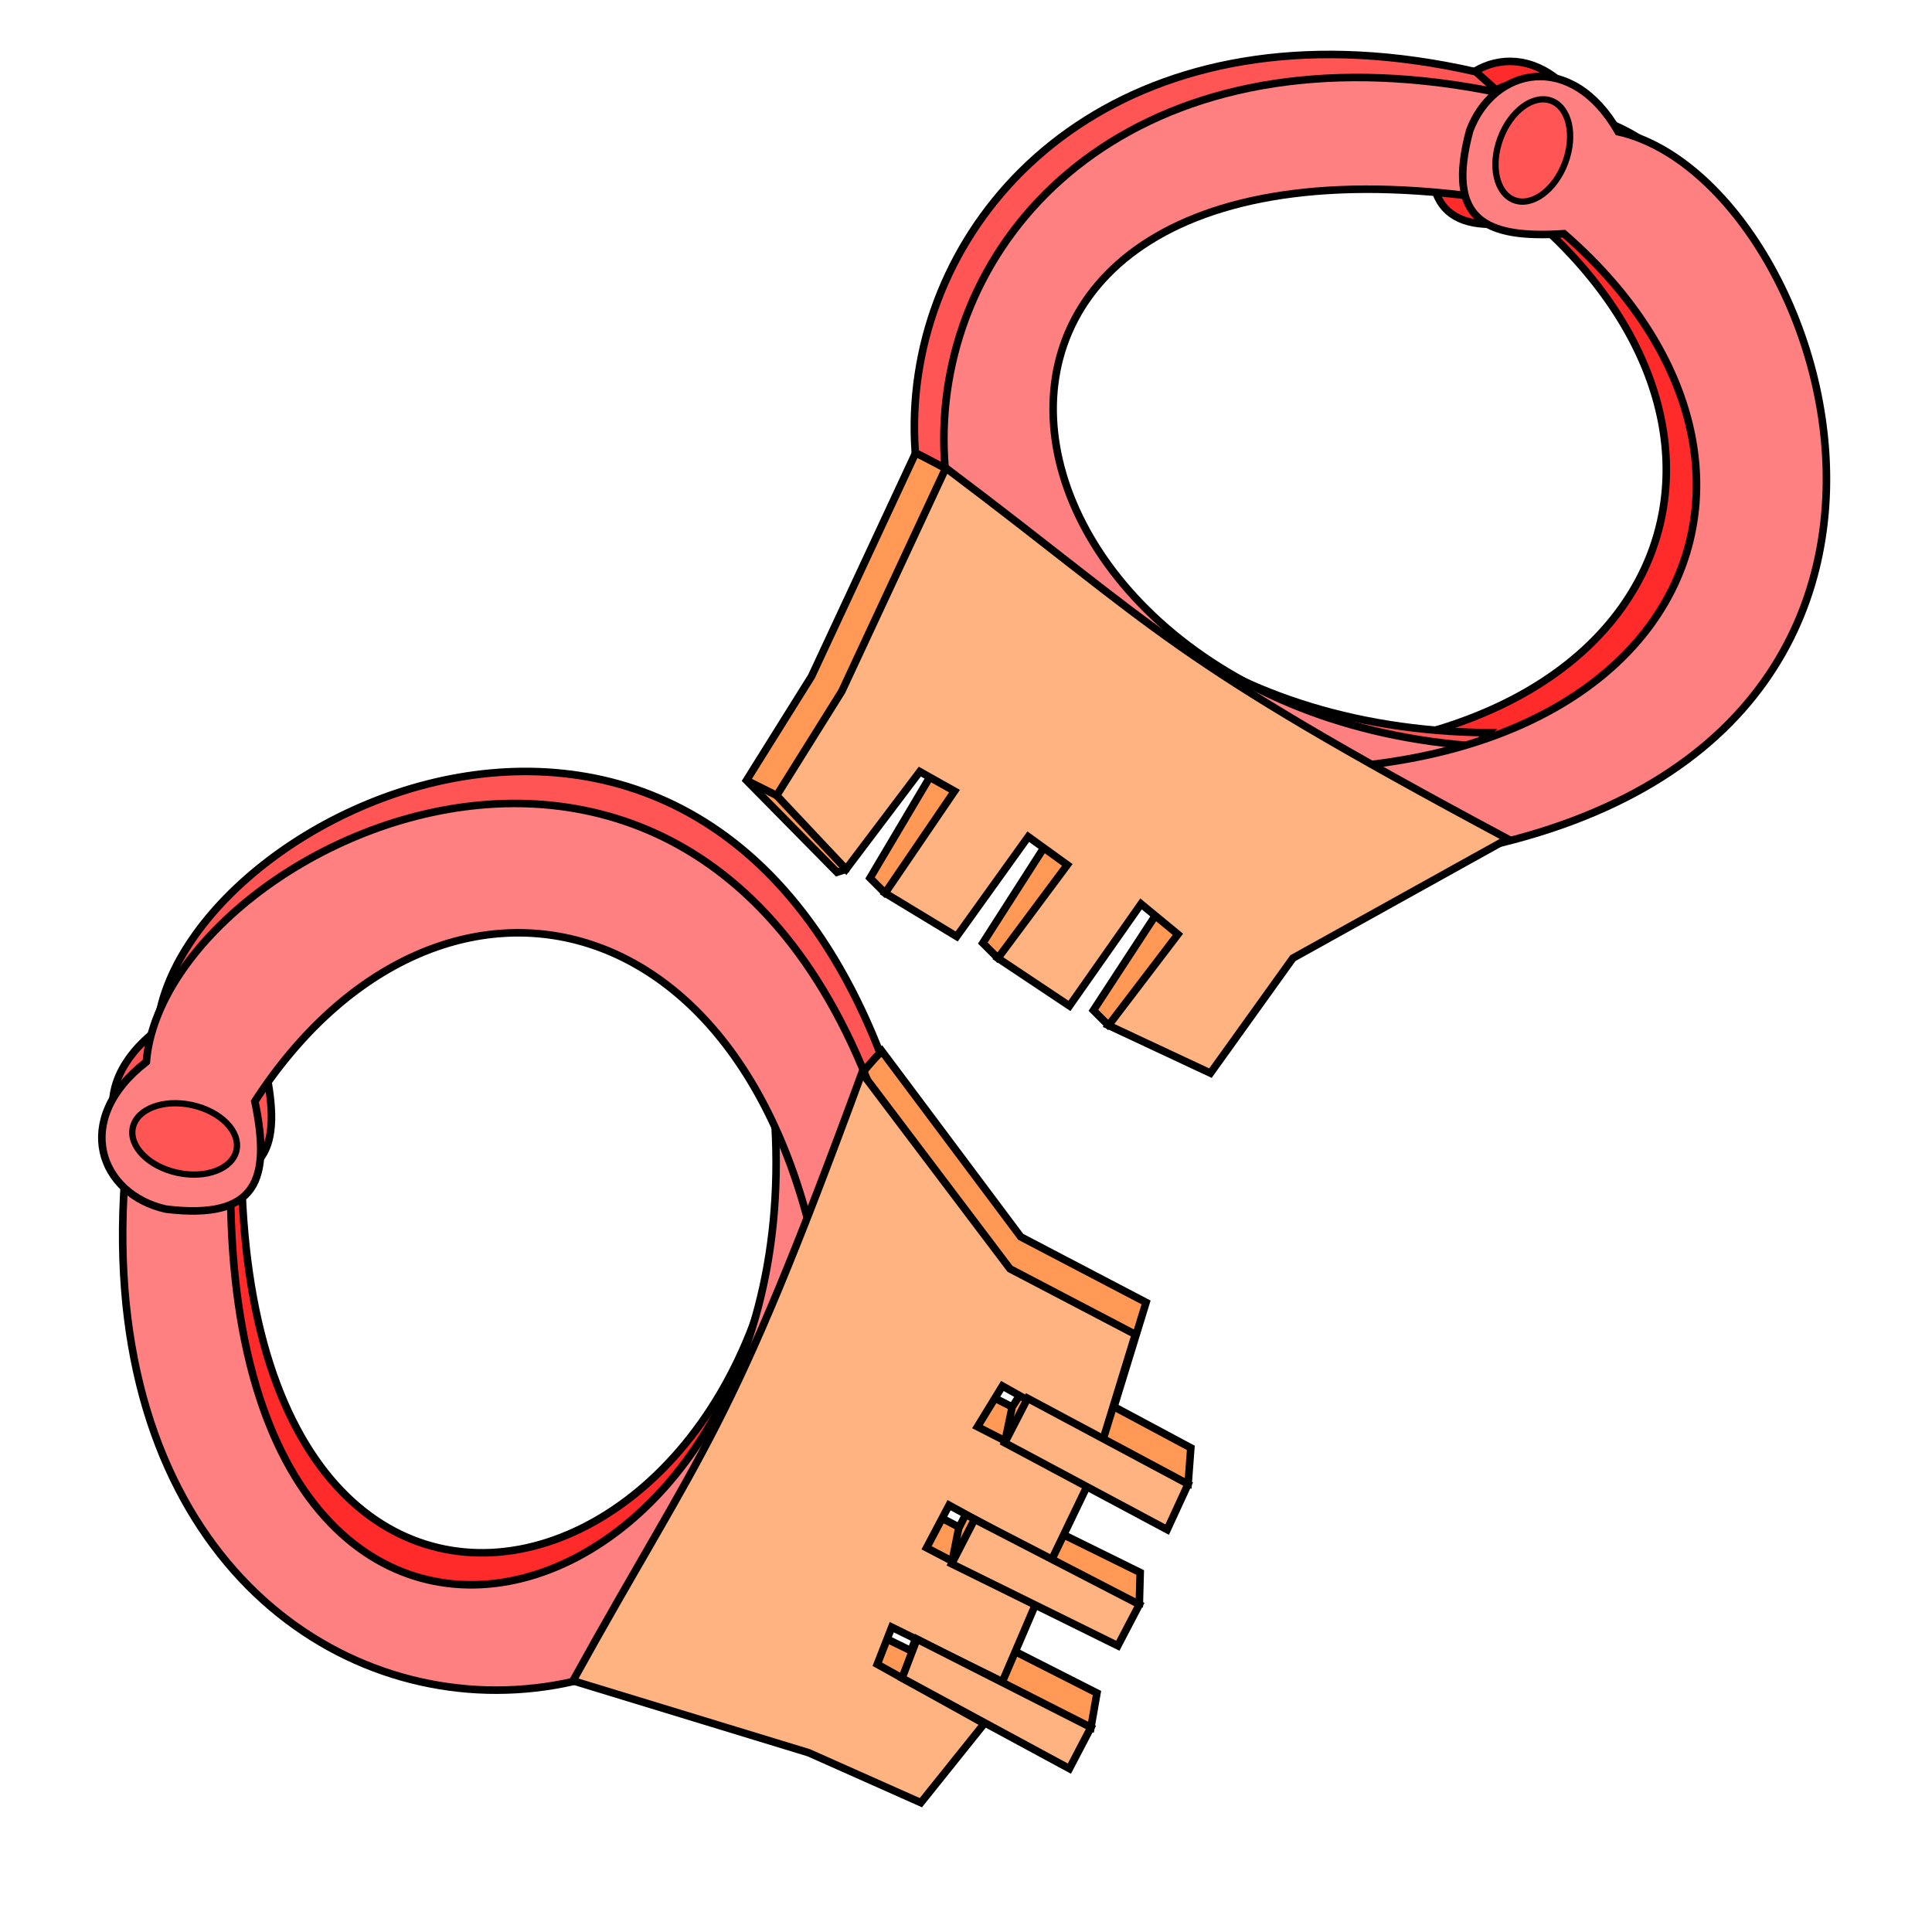 <?xml version="1.0" encoding="UTF-8" standalone="no"?>
<!-- Created with Inkscape (http://www.inkscape.org/) -->

<svg
   xmlns:dc="http://purl.org/dc/elements/1.1/"
   xmlns:cc="http://creativecommons.org/ns#"
   xmlns:rdf="http://www.w3.org/1999/02/22-rdf-syntax-ns#"
   xmlns:svg="http://www.w3.org/2000/svg"
   xmlns="http://www.w3.org/2000/svg"
   xmlns:sodipodi="http://sodipodi.sourceforge.net/DTD/sodipodi-0.dtd"
   xmlns:inkscape="http://www.inkscape.org/namespaces/inkscape"
   viewBox="0 0 256 256"
   id="svg4164"
   version="1.1"
   inkscape:version="0.92.3 (2405546, 2018-03-11)"
   sodipodi:docname="handcuffs_loose.svg"
   inkscape:export-filename="G:\Games\WM\Resources\Fonts\Trainer\Lilith's Throne\Blank1.png"
   inkscape:export-xdpi="96"
   inkscape:export-ydpi="96">
  <style
     id="style3">
    svg { cursor: default;}
  </style>
  <defs
     id="defs4166">
    <inkscape:path-effect
       effect="powerstroke"
       id="path-effect4242"
       is_visible="true"
       offset_points="0.224,-0.728"
       sort_points="true"
       interpolator_type="Linear"
       interpolator_beta="0.2"
       start_linecap_type="zerowidth"
       linejoin_type="round"
       miter_limit="4"
       end_linecap_type="zerowidth"
       cusp_linecap_type="round" />
    <inkscape:path-effect
       effect="powerstroke"
       id="path-effect4238"
       is_visible="true"
       offset_points="0.145,2.355"
       sort_points="true"
       interpolator_type="Linear"
       interpolator_beta="0.2"
       start_linecap_type="zerowidth"
       linejoin_type="round"
       miter_limit="4"
       end_linecap_type="zerowidth"
       cusp_linecap_type="round" />
    <inkscape:path-effect
       effect="powerstroke"
       id="path-effect4255"
       is_visible="true"
       offset_points="0.089,0.398"
       sort_points="true"
       interpolator_type="Linear"
       interpolator_beta="0.2"
       start_linecap_type="zerowidth"
       linejoin_type="round"
       miter_limit="4"
       end_linecap_type="zerowidth"
       cusp_linecap_type="round" />
    <inkscape:path-effect
       effect="powerstroke"
       id="path-effect4203"
       is_visible="true"
       offset_points="0.813,-1.287"
       sort_points="true"
       interpolator_type="Linear"
       interpolator_beta="0.2"
       start_linecap_type="zerowidth"
       linejoin_type="round"
       miter_limit="4"
       end_linecap_type="zerowidth"
       cusp_linecap_type="round" />
    <inkscape:path-effect
       effect="powerstroke"
       id="path-effect4199"
       is_visible="true"
       offset_points="0.283,1.16"
       sort_points="true"
       interpolator_type="Linear"
       interpolator_beta="0.2"
       start_linecap_type="zerowidth"
       linejoin_type="round"
       miter_limit="4"
       end_linecap_type="zerowidth"
       cusp_linecap_type="round" />
    <marker
       inkscape:stockid="Arrow1Lstart"
       orient="auto"
       refY="0.0"
       refX="0.0"
       id="Arrow1Lstart"
       style="overflow:visible"
       inkscape:isstock="true">
      <path
         id="path4233"
         d="M 0.0,0.0 L 5.0,-5.0 L -12.5,0.0 L 5.0,5.0 L 0.0,0.0 z "
         style="fill-rule:evenodd;stroke:#000000;stroke-width:1pt;stroke-opacity:1;fill:#000000;fill-opacity:1"
         transform="scale(0.8) translate(12.5,0)" />
    </marker>
    <inkscape:path-effect
       effect="powerstroke"
       id="path-effect4203-4"
       is_visible="true"
       offset_points="0.454,-0.954"
       sort_points="true"
       interpolator_type="Linear"
       interpolator_beta="0.2"
       start_linecap_type="zerowidth"
       linejoin_type="round"
       miter_limit="4"
       end_linecap_type="zerowidth"
       cusp_linecap_type="round" />
    <inkscape:path-effect
       effect="powerstroke"
       id="path-effect4199-7"
       is_visible="true"
       offset_points="0.882,1.192"
       sort_points="true"
       interpolator_type="Linear"
       interpolator_beta="0.2"
       start_linecap_type="zerowidth"
       linejoin_type="round"
       miter_limit="4"
       end_linecap_type="zerowidth"
       cusp_linecap_type="round" />
  </defs>
  <sodipodi:namedview
     id="base"
     pagecolor="#ffffff"
     bordercolor="#666666"
     borderopacity="1.0"
     inkscape:pageopacity="0.0"
     inkscape:pageshadow="2"
     inkscape:zoom="1"
     inkscape:cx="132.98759"
     inkscape:cy="36.015102"
     inkscape:document-units="px"
     inkscape:current-layer="layer1"
     showgrid="false"
     units="px"
     inkscape:window-width="1366"
     inkscape:window-height="745"
     inkscape:window-x="-8"
     inkscape:window-y="-8"
     inkscape:window-maximized="1" />
  <g
     inkscape:groupmode="layer"
     id="layer2"
     inkscape:label="Layer 2"
     style="display:inline" />
  <g
     inkscape:label="Layer 1"
     inkscape:groupmode="layer"
     id="layer1"
     transform="translate(0,-796.362)"
     style="display:inline">
    <path
       inkscape:export-ydpi="18.200001"
       inkscape:export-xdpi="18.200001"
       sodipodi:nodetypes="cccccc"
       inkscape:connector-curvature="0"
       id="path842"
       d="m 163.291,896.32 c 57.631,1.328 73.864,-41.517 39.946,-70.99 -11.484,2.687 -15.662,-1.816 -12.501,-13.652 3.139,-8.385 13.461,-10.754 19.686,0.144 29.54,6.616 55.378,90.377 -34.486,97.144 z"
       style="display:inline;fill:#ff2a2a;stroke:#000000;stroke-width:1px;stroke-linecap:butt;stroke-linejoin:miter;stroke-opacity:1" />
    <path
       inkscape:export-ydpi="18.200001"
       inkscape:export-xdpi="18.200001"
       sodipodi:nodetypes="cccccc"
       inkscape:connector-curvature="0"
       id="path840"
       d="m 197.202,893.446 c -74.012,-0.684 -89.382,-86.64 -1.724,-72.427 l 4.572,-11.146 -4.5,-4 C 109.174,786.205 88.572,899.277 184.557,906.092 Z"
       style="fill:#ff5555;stroke:#000000;stroke-width:1px;stroke-linecap:butt;stroke-linejoin:miter;stroke-opacity:1" />
    <path
       inkscape:export-ydpi="18.200001"
       inkscape:export-xdpi="18.200001"
       sodipodi:nodetypes="cccccccccccccccccccc"
       inkscape:connector-curvature="0"
       id="path844"
       d="m 98.917,899.769 8.621,-13.796 13.794,-29.603 c 33.25,16.861 24.881,25.59 74.432,49.147 l -28.451,15.807 -20.428,10.91 -2,-2 9.196,-14.071 -6.886,-2.024 -14.967,9.185 -2,-2 9.196,-14.359 -7.173,-1.736 -14.967,9.473 -2,-2 9.196,-15.508 -6.598,-0.587 -5.771,14.933 -1.2,0.4 z"
       style="fill:#ff9955;stroke:#000000;stroke-width:1px;stroke-linecap:butt;stroke-linejoin:miter;stroke-opacity:1" />
    <path
       inkscape:export-ydpi="18.200001"
       inkscape:export-xdpi="18.200001"
       sodipodi:nodetypes="ccccc"
       inkscape:connector-curvature="0"
       id="path846"
       d="m 103.484,934.539 c 9.637,73.385 -73.338,100.584 -71.48,11.801 l -13.404,-4.498 c -12.478,97.314 105.796,99.455 99.168,3.457 z"
       style="display:inline;fill:#ff2a2a;stroke:#000000;stroke-width:1px;stroke-linecap:butt;stroke-linejoin:miter;stroke-opacity:1" />
    <path
       inkscape:export-ydpi="18.200001"
       inkscape:export-xdpi="18.200001"
       sodipodi:nodetypes="cccccc"
       inkscape:connector-curvature="0"
       id="path848"
       d="m 111.056,967.719 c -6.716,-57.254 -51.405,-67.357 -75.864,-29.663 2.142,10.286 0.384,15.762 -11.777,14.282 -8.741,-1.94 -12.525,-11.831 -2.601,-19.514 2.435,-30.174 81.778,-67.433 101.002,20.611 z"
       style="display:inline;fill:#ff5555;stroke:#000000;stroke-width:1px;stroke-linecap:butt;stroke-linejoin:miter;stroke-opacity:1" />
    <path
       inkscape:export-ydpi="18.200001"
       inkscape:export-xdpi="18.200001"
       sodipodi:nodetypes="ccccccccccccccccccc"
       inkscape:connector-curvature="0"
       id="path850"
       d="m 123.442,1030.984 -14.862,-6.615 -31.237,-9.534 c 30.613,-34.376 20.163,-59.2 39.493,-79.209 l 18.419,24.624 16.606,8.691 -4.379,14.256 -13.235,-7.424 -3.304,5.399 14.698,7.509 -4.94,10.272 -13.519,-7.384 -2.979,5.643 14.413,7.549 -4.37,10.192 -14.658,-7.224 -4.671,4.539 16.919,8.248 z"
       style="display:inline;fill:#ff9955;stroke:#000000;stroke-width:1px;stroke-linecap:butt;stroke-linejoin:miter;stroke-opacity:1" />
    <path
       inkscape:export-ydpi="18.200001"
       inkscape:export-xdpi="18.200001"
       sodipodi:nodetypes="cccccc"
       inkscape:connector-curvature="0"
       id="path852"
       d="m 157.792,988.213 -0.361,4.802 -24.302,-5.475 0.986,-4.74 3.472,-5.397 z"
       style="fill:#ff9955;stroke:#000000;stroke-width:1px;stroke-linecap:butt;stroke-linejoin:miter;stroke-opacity:1" />
    <path
       inkscape:export-ydpi="18.200001"
       inkscape:export-xdpi="18.200001"
       sodipodi:nodetypes="cccccc"
       inkscape:connector-curvature="0"
       id="path854"
       d="m 151.082,1004.727 -0.11,4.04 -24.871,-5.195 0.923,-4.677 2.409,-4.835 z"
       style="display:inline;fill:#ff9955;stroke:#000000;stroke-width:1px;stroke-linecap:butt;stroke-linejoin:miter;stroke-opacity:1" />
    <path
       inkscape:export-ydpi="18.200001"
       inkscape:export-xdpi="18.200001"
       sodipodi:nodetypes="ccccc"
       inkscape:connector-curvature="0"
       id="path856"
       d="m 145.354,1020.699 -0.798,4.552 -23.608,-10.772 1.976,-5.168 z"
       style="display:inline;fill:#ff9955;stroke:#000000;stroke-width:1px;stroke-linecap:butt;stroke-linejoin:miter;stroke-opacity:1" />
    <ellipse
       inkscape:export-ydpi="18.200001"
       inkscape:export-xdpi="18.200001"
       cx="470.375"
       cy="694.354"
       rx="4.589"
       ry="7.028"
       transform="matrix(0.937,0.348,-0.348,0.937,0,0)"
       id="ellipse858"
       style="opacity:1;fill:#ff5555;fill-opacity:1;stroke:#000000;stroke-width:0.833;stroke-miterlimit:4;stroke-dasharray:none;stroke-dashoffset:0;stroke-opacity:1" />
    <ellipse
       inkscape:export-ydpi="18.200001"
       inkscape:export-xdpi="18.200001"
       cx="915.506"
       cy="-227.03"
       rx="4.589"
       ry="7.028"
       transform="matrix(-0.214,0.977,-0.977,-0.214,0,0)"
       id="ellipse860"
       style="display:inline;opacity:1;fill:#ff5555;fill-opacity:1;stroke:#000000;stroke-width:0.833;stroke-miterlimit:4;stroke-dasharray:none;stroke-dashoffset:0;stroke-opacity:1" />
    <path
       style="fill:#ff8080;stroke:#000000;stroke-width:1px;stroke-linecap:butt;stroke-linejoin:miter;stroke-opacity:1"
       d="m 201.202,895.446 c -74.012,-0.684 -89.382,-86.64 -1.724,-72.427 l 6.322,-12.646 C 111.174,784.455 92.572,901.277 188.557,908.092 Z"
       id="path843"
       inkscape:connector-curvature="0"
       sodipodi:nodetypes="ccccc"
       inkscape:export-xdpi="18.200001"
       inkscape:export-ydpi="18.200001" />
    <path
       style="display:inline;fill:#ff8080;stroke:#000000;stroke-width:1px;stroke-linecap:butt;stroke-linejoin:miter;stroke-opacity:1"
       d="m 167.291,898.32 c 57.631,1.328 73.864,-41.517 39.946,-70.99 -10.484,0.687 -15.662,-1.816 -12.501,-13.652 3.139,-8.385 13.461,-10.754 19.686,0.144 29.54,6.616 55.378,90.377 -34.486,97.144 z"
       id="path843-8"
       inkscape:connector-curvature="0"
       sodipodi:nodetypes="cccccc"
       inkscape:export-xdpi="18.200001"
       inkscape:export-ydpi="18.200001" />
    <path
       style="fill:#ffb380;stroke:#000000;stroke-width:1px;stroke-linecap:butt;stroke-linejoin:miter;stroke-opacity:1"
       d="m 102.917,901.769 8.621,-13.796 13.794,-29.603 c 29.024,21.855 28.812,24.716 74.432,49.147 l -28.451,15.807 -10.921,15.233 -13.507,-6.323 9.196,-12.071 -4.886,-4.024 -9.484,13.508 -9.484,-6.323 9.196,-12.359 -5.173,-3.736 -9.484,13.221 -9.484,-5.748 9.196,-13.508 -4.598,-2.587 -9.771,12.933 z"
       id="path860"
       inkscape:connector-curvature="0"
       sodipodi:nodetypes="ccccccccccccccccccc"
       inkscape:export-xdpi="18.200001"
       inkscape:export-ydpi="18.200001" />
    <path
       style="display:inline;fill:#ff8080;stroke:#000000;stroke-width:1px;stroke-linecap:butt;stroke-linejoin:miter;stroke-opacity:1"
       d="m 102.061,938.779 c 9.637,73.385 -73.338,100.584 -71.48,11.801 l -13.404,-4.498 c -12.478,97.314 105.796,99.455 99.168,3.457 z"
       id="path843-7"
       inkscape:connector-curvature="0"
       sodipodi:nodetypes="ccccc"
       inkscape:export-xdpi="18.200001"
       inkscape:export-ydpi="18.200001" />
    <path
       style="display:inline;fill:#ff8080;stroke:#000000;stroke-width:1px;stroke-linecap:butt;stroke-linejoin:miter;stroke-opacity:1"
       d="m 109.633,971.959 c -6.716,-57.254 -51.405,-67.357 -75.864,-29.663 2.142,10.286 0.384,15.762 -11.777,14.282 -8.741,-1.94 -12.525,-11.831 -2.601,-19.514 2.435,-30.174 81.778,-67.433 101.002,20.611 z"
       id="path843-8-9"
       inkscape:connector-curvature="0"
       sodipodi:nodetypes="cccccc"
       inkscape:export-xdpi="18.200001"
       inkscape:export-ydpi="18.200001" />
    <path
       style="display:inline;fill:#ffb380;stroke:#000000;stroke-width:1px;stroke-linecap:butt;stroke-linejoin:miter;stroke-opacity:1"
       d="m 122.019,1035.224 -14.863,-6.615 -31.236,-9.534 c 17.597,-31.787 20.46,-31.976 38.294,-80.555 l 19.618,25.97 16.606,8.691 -4.379,14.256 -13.235,-7.424 -3.304,5.399 14.698,7.509 -4.94,10.272 -13.52,-7.384 -2.979,5.643 14.413,7.549 -4.37,10.192 -14.658,-7.224 -1.921,4.914 14.169,7.873 z"
       id="path860-1"
       inkscape:connector-curvature="0"
       sodipodi:nodetypes="ccccccccccccccccccc"
       inkscape:export-xdpi="18.200001"
       inkscape:export-ydpi="18.200001" />
    <path
       style="fill:#ffb380;stroke:#000000;stroke-width:1px;stroke-linecap:butt;stroke-linejoin:miter;stroke-opacity:1"
       d="m 157.431,993.015 -2.775,6.031 -21.527,-11.505 3.034,-5.897 z"
       id="path883"
       inkscape:connector-curvature="0"
       sodipodi:nodetypes="ccccc"
       inkscape:export-xdpi="18.200001"
       inkscape:export-ydpi="18.200001" />
    <path
       style="display:inline;fill:#ffb380;stroke:#000000;stroke-width:1px;stroke-linecap:butt;stroke-linejoin:miter;stroke-opacity:1"
       d="m 150.972,1008.967 -2.855,5.462 -22.016,-10.856 3.034,-5.897 z"
       id="path883-0"
       inkscape:connector-curvature="0"
       sodipodi:nodetypes="ccccc"
       inkscape:export-xdpi="18.200001"
       inkscape:export-ydpi="18.200001" />
    <path
       style="display:inline;fill:#ffb380;stroke:#000000;stroke-width:1px;stroke-linecap:butt;stroke-linejoin:miter;stroke-opacity:1"
       d="m 144.556,1025.251 -2.855,5.462 -22.176,-11.995 1.976,-5.168 z"
       id="path883-0-5"
       inkscape:connector-curvature="0"
       sodipodi:nodetypes="ccccc"
       inkscape:export-xdpi="18.200001"
       inkscape:export-ydpi="18.200001" />
    <ellipse
       style="opacity:1;fill:#ff5555;fill-opacity:1;stroke:#000000;stroke-width:0.833;stroke-miterlimit:4;stroke-dasharray:none;stroke-dashoffset:0;stroke-opacity:1"
       id="path915"
       transform="matrix(0.937,0.348,-0.348,0.937,0,0)"
       ry="7.028"
       rx="4.589"
       cy="694.836"
       cx="474.821"
       inkscape:export-xdpi="18.200001"
       inkscape:export-ydpi="18.200001" />
    <ellipse
       style="display:inline;opacity:1;fill:#ff5555;fill-opacity:1;stroke:#000000;stroke-width:0.833;stroke-miterlimit:4;stroke-dasharray:none;stroke-dashoffset:0;stroke-opacity:1"
       id="path915-6"
       transform="matrix(-0.214,0.977,-0.977,-0.214,0,0)"
       ry="7.028"
       rx="4.589"
       cy="-226.548"
       cx="919.952"
       inkscape:export-xdpi="18.200001"
       inkscape:export-ydpi="18.200001" />
    <path
       style="fill:#ffb380;stroke:#000000;stroke-width:1px;stroke-linecap:butt;stroke-linejoin:miter;stroke-opacity:1"
       d="m 98.917,899.769 4,2 z"
       id="path862"
       inkscape:connector-curvature="0" />
  </g>
</svg>
